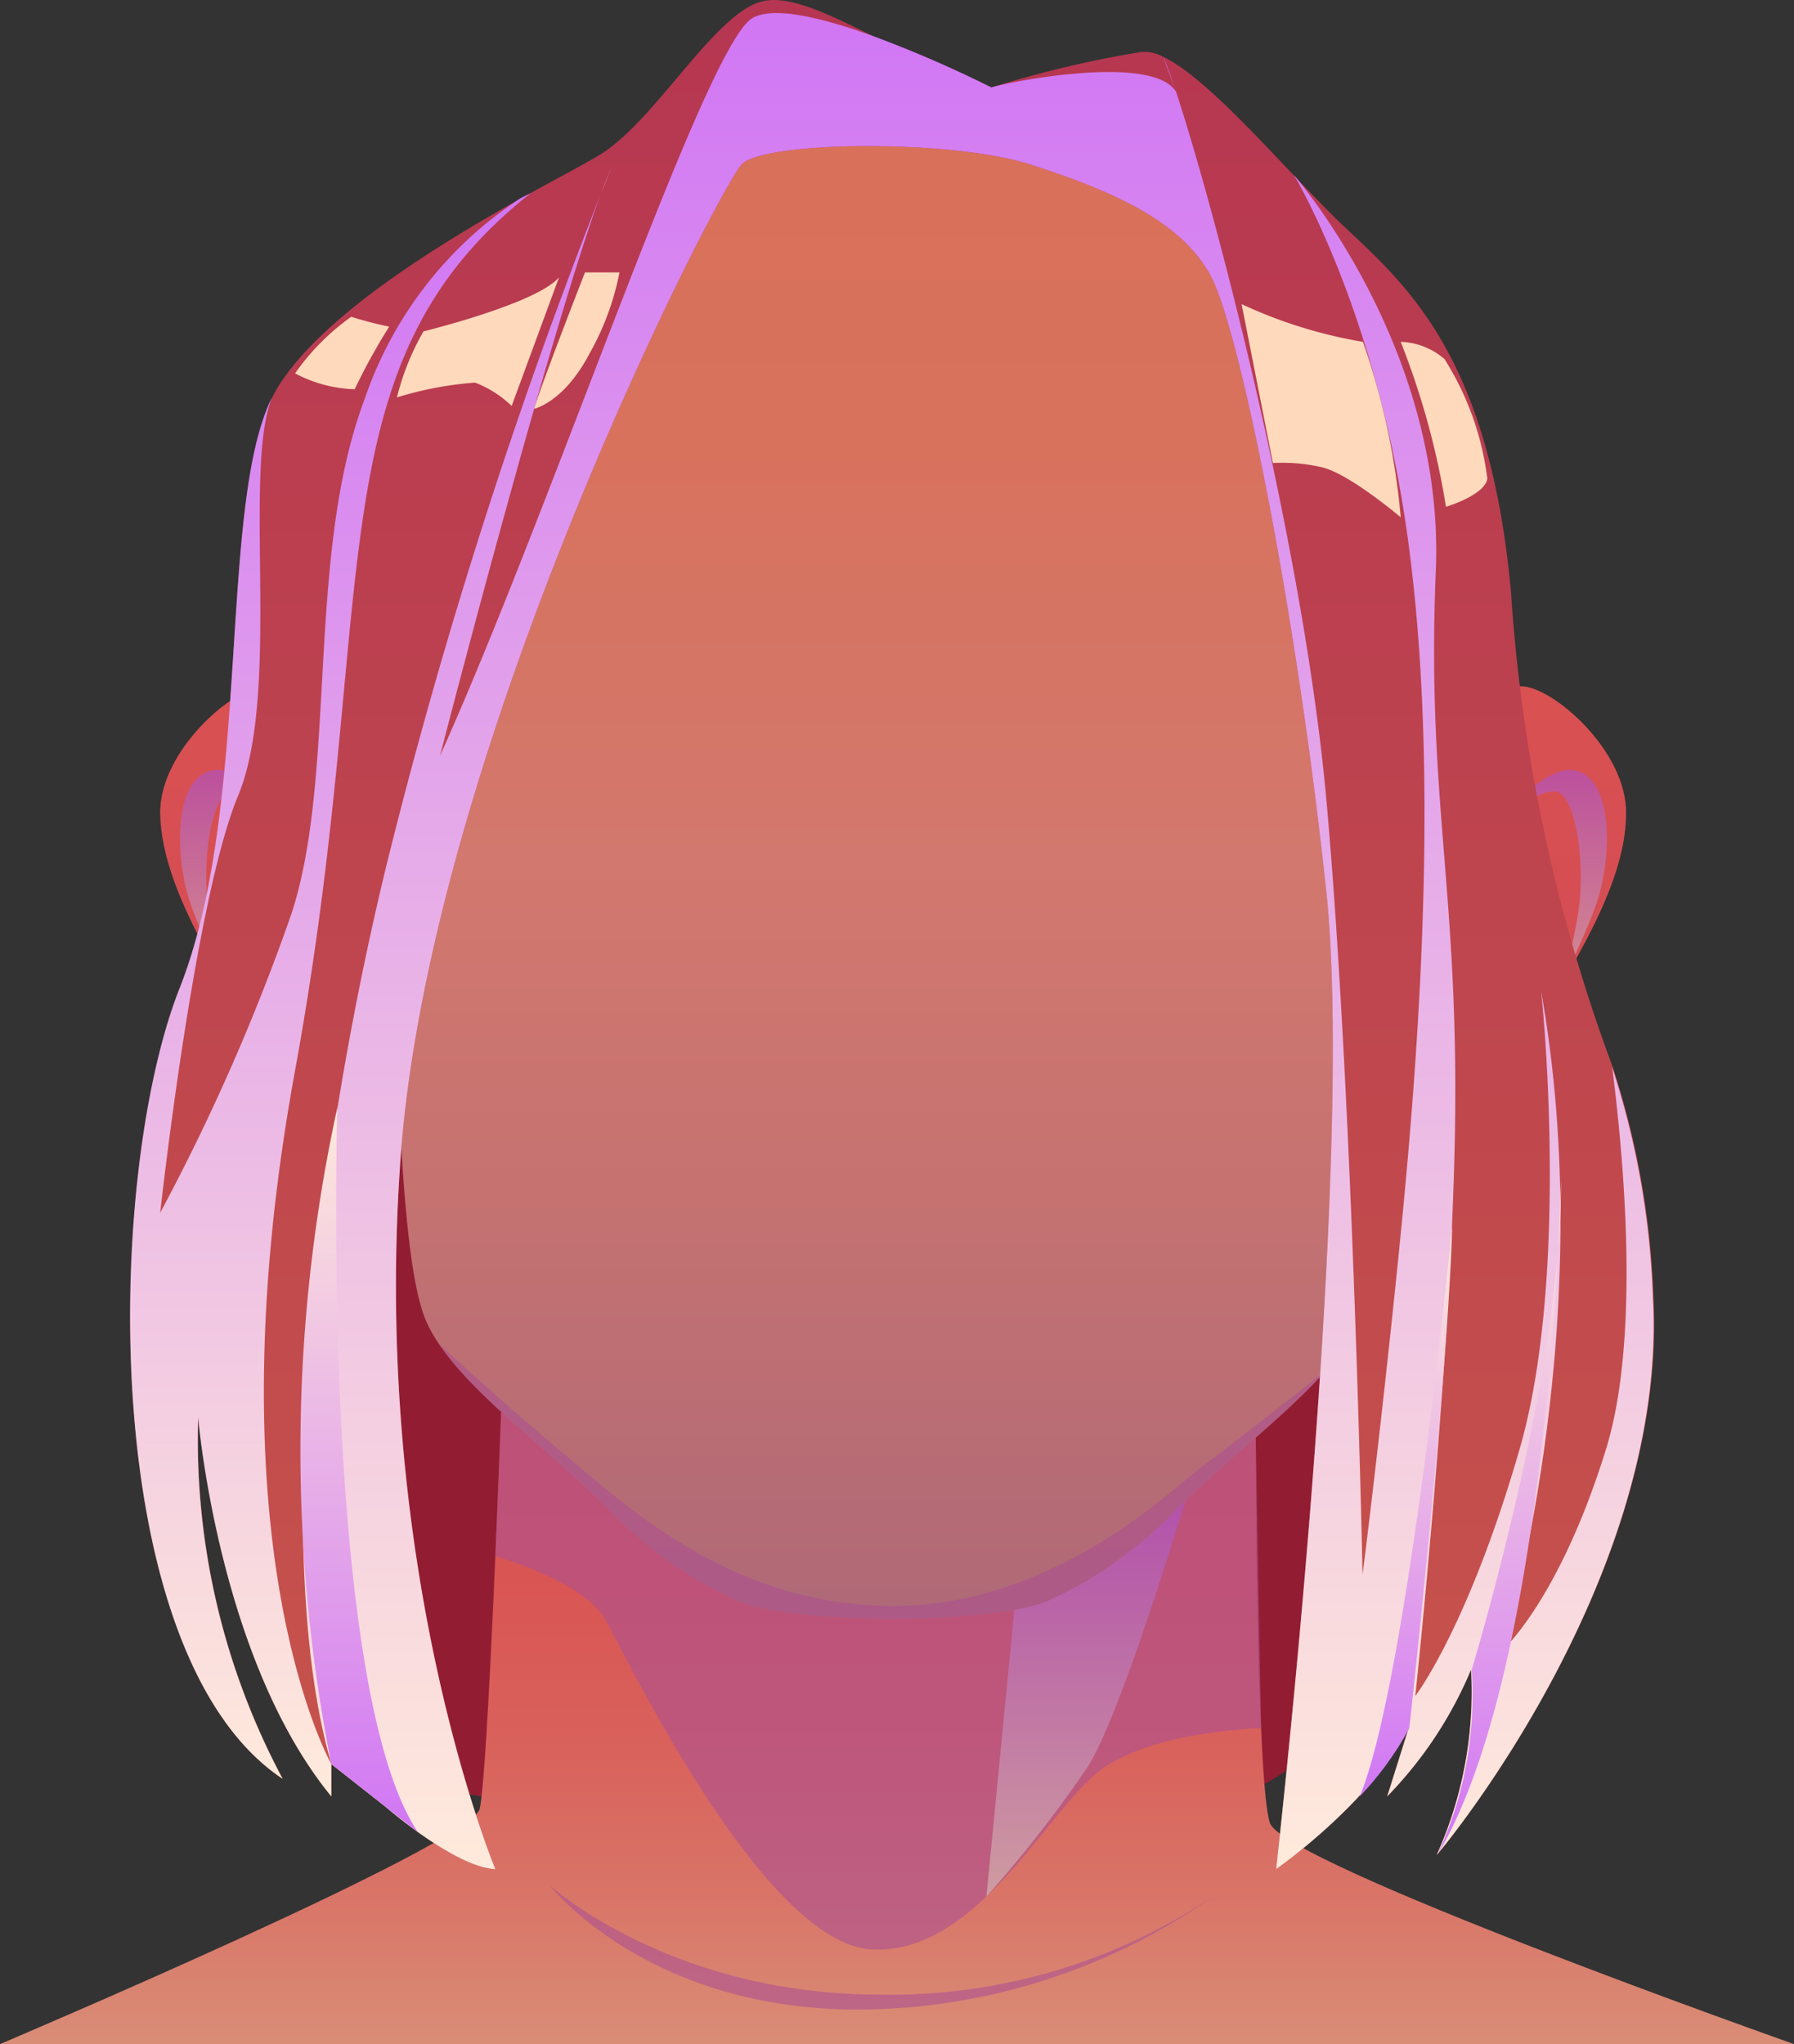 <svg viewBox="0 0 83.66 95.31" xmlns="http://www.w3.org/2000/svg" xmlns:xlink="http://www.w3.org/1999/xlink"><rect x="0" y="0" width="83.66" height="95.31" fill="#333333" stroke="none"/><linearGradient id="a" gradientUnits="userSpaceOnUse" x1="41.83" x2="41.83" y1="95.31" y2="65.85"><stop offset="0" stop-color="#d98d77"/><stop offset=".23" stop-color="#d97568"/><stop offset=".48" stop-color="#d9615b"/><stop offset=".74" stop-color="#d95554"/><stop offset="1" stop-color="#d95151"/></linearGradient><linearGradient id="b" gradientUnits="userSpaceOnUse" x1="50.66" x2="50.66" y1="88.43" y2="69.73"><stop offset="0" stop-color="#d9c4b5"/><stop offset=".99" stop-color="#ab51ce"/></linearGradient><linearGradient id="c" gradientUnits="userSpaceOnUse" x1="69.7" x2="69.7" y1="53.98" y2="31.99"><stop offset="0" stop-color="#cd4556"/><stop offset=".42" stop-color="#d54d53"/><stop offset="1" stop-color="#d95151"/></linearGradient><linearGradient id="d" x1="70.13" x2="70.13" xlink:href="#b" y1="47.28" y2="35.88"/><linearGradient id="e" x1="67.86" x2="67.86" xlink:href="#b" y1="46.99" y2="38.15"/><linearGradient id="f" gradientTransform="matrix(-1 0 0 1 -143.56 0)" x1="-157.18" x2="-157.18" xlink:href="#c" y1="53.98" y2="31.99"/><linearGradient id="g" gradientTransform="matrix(-1 0 0 1 -143.56 0)" x1="-156.74" x2="-156.74" xlink:href="#b" y1="47.28" y2="35.88"/><linearGradient id="h" gradientTransform="matrix(-1 0 0 1 -143.56 0)" x1="-159.01" x2="-159.01" xlink:href="#b" y1="46.99" y2="38.15"/><linearGradient id="i" gradientUnits="userSpaceOnUse" x1="41.21" x2="41.21" y1="75.5" y2="5.33"><stop offset="0" stop-color="#af6977"/><stop offset=".28" stop-color="#c57271"/><stop offset=".51" stop-color="#d3786e"/><stop offset=".57" stop-color="#d47669"/><stop offset=".78" stop-color="#d8725d"/><stop offset="1" stop-color="#d97059"/></linearGradient><linearGradient id="j" gradientUnits="userSpaceOnUse" x1="41.61" x2="41.61" y1="87.15"><stop offset="0" stop-color="#c7544b"/><stop offset="1" stop-color="#b63651"/></linearGradient><linearGradient id="k" gradientUnits="userSpaceOnUse" x1="15.42" x2="15.42" y1="83.76" y2="8.95"><stop offset="0" stop-color="#ffeadb"/><stop offset=".99" stop-color="#d177f4"/></linearGradient><linearGradient id="l" x1="28.02" x2="28.56" xlink:href="#k" y1="8.38" y2="8.38"/><linearGradient id="m" x1="45.64" x2="45.64" xlink:href="#k" y1="87.15" y2=".61"/><linearGradient id="n" gradientUnits="userSpaceOnUse" x1="69.91" x2="69.91" y1="86.49" y2="54.97"><stop offset=".01" stop-color="#d177f4"/><stop offset="1" stop-color="#ffeadb"/></linearGradient><linearGradient id="o" x1="16.76" x2="16.76" xlink:href="#n" y1="85.43" y2="51.65"/><linearGradient id="p" x1="65.55" x2="65.55" xlink:href="#n" y1="83.76" y2="57.16"/><path d="m20.69 83.48s24.82 4.15 32.67 2a21.55 21.55 0 0 0 11.58-7.45l.6-25.03-51.71-4.7s.48 29.88 6.86 35.18z" fill="#921d33"/><path d="m23.37 65.85s-.61 16.83-1 18.49-22.37 10.97-22.37 10.97h83.66s-23.8-8.4-24.44-10.31-.66-18-.66-18z" fill="url(#a)"/><path d="m23.1 72.56s4.12 1.16 5.12 2.94 7.41 15.18 12.47 15.4 8.31-6.9 10.9-8.56 7.22-1.76 7.22-1.76l-.25-13.58-35.19-1.15z" fill="#ab5192" opacity=".6"/><path d="m47.3 75.08-1.3 13.35a57.08 57.08 0 0 0 4.75-6.09c1.6-2.56 4.6-12.61 4.6-12.61z" fill="url(#b)" opacity=".6"/><path d="m25.64 87.91s5.6 5.09 15.36 5.09a26.93 26.93 0 0 0 15.6-4.6 28.86 28.86 0 0 1 -16.6 5.3c-9.86 0-14.36-5.79-14.36-5.79z" fill="#ab5192" opacity=".6"/><path d="m65.07 37.31s3.5-5.31 5.87-5.31c1.45 0 4.93 3 4.89 5.93 0 3.88-3.48 8.29-4.34 10.55s-3.07 5.19-4.49 5.52-3.39-2.51-3.39-2.51.67-10.67 1.46-14.18z" fill="url(#c)"/><path d="m65.32 43s5.75-7.1 7.84-7.1 2.09 4 1.25 6.34c-.58 1.6-1.72 3.9-1.72 3.9a19 19 0 0 0 1-4.32c.16-2.85-.47-4.93-1.19-4.92-1.32 0-2.37 1.82-2.53 2.46s1 3.45.72 5.41-1.49 2.71-1.88 2.5.19-2.45-.14-3.27-1.39-1.92-2-1.67-1.35.67-1.35.67z" fill="url(#d)" opacity=".6"/><path d="m65.32 43s1.42-.85 1.85-.58 1.53 1.26 1.57 1.88-.34 2.38 0 2.68 1.6-1.68 1.66-3.43a13.46 13.46 0 0 0 -.93-4c0-.24.23-1.37.23-1.37a38.4 38.4 0 0 0 -4.38 4.82z" fill="url(#e)" opacity=".6"/><path d="m18.24 37.31s-3.5-5.31-5.87-5.31c-1.45 0-4.94 3-4.9 5.93.06 3.88 3.49 8.29 4.34 10.55s3.08 5.2 4.55 5.49 3.39-2.51 3.39-2.51-.75-10.64-1.51-14.15z" fill="url(#f)"/><path d="m18 43s-5.74-7.1-7.83-7.1-2.09 4-1.25 6.34c.58 1.6 1.72 3.9 1.72 3.9a19 19 0 0 1 -1-4.32c-.16-2.85.47-4.93 1.19-4.92 1.32 0 2.36 1.82 2.53 2.46s-1.05 3.45-.73 5.41 1.5 2.71 1.89 2.5-.21-2.43.15-3.21 1.39-1.92 2-1.67 1.33.61 1.33.61z" fill="url(#g)" opacity=".6"/><path d="m18 43s-1.41-.85-1.84-.58-1.53 1.26-1.57 1.88.34 2.38 0 2.68-1.6-1.68-1.66-3.43a13.46 13.46 0 0 1 .93-4c0-.24-.23-1.37-.23-1.37a37.77 37.77 0 0 1 4.37 4.82z" fill="url(#h)" opacity=".6"/><path d="m66 39.59c-.39 4.18-1.19 8.07-1.38 12.44s-.52 7.97-1.2 9.55a8.51 8.51 0 0 1 -1.53 2.26c-1.94 2.19-5 4.49-7.12 6.64a19.18 19.18 0 0 1 -2.39 2.08 17.73 17.73 0 0 1 -3.59 2.11c-2 .82-7.16.82-7.16.82s-5.17 0-7.16-.82a19.3 19.3 0 0 1 -6-4.2c-2.47-2.55-6.32-5.29-8-7.81a6.32 6.32 0 0 1 -.61-1.09c-.68-1.62-1-5.18-1.23-9.55s-1-8.26-1.38-12.44-2-19.53-.78-22.86 17-11.4 25.2-11.4c5.73 0 14.65 4.4 19.89 8.18 2.22 1.6 3.78 3.09 4.14 4.08 1.19 3.34.72 17.83.3 22.01z" fill="url(#i)"/><path d="m61.89 63.84c-1.94 2.19-5 4.49-7.12 6.64a19.18 19.18 0 0 1 -2.39 2.08 17.73 17.73 0 0 1 -3.59 2.11c-2 .82-7.16.82-7.16.82s-5.17 0-7.16-.82a19.3 19.3 0 0 1 -6-4.2c-2.47-2.55-6.32-5.29-8-7.81 0 0 2.8 2.6 5.76 5.07s7.88 7.15 15.44 7.15 13.16-5.6 14.33-6.46 5.73-4.42 5.89-4.58z" fill="#ab5192" opacity=".6"/><path d="m67 86.49a18.56 18.56 0 0 0 1.6-8.64 18.9 18.9 0 0 1 -3.91 5.91l1-3.18c-1.82 3.54-6.18 6.57-6.18 6.57s3.71-32.63 2.34-45.57-4-26-5.35-28.64-4.74-4.08-8.45-5.27-12.43-1.1-13.47 0-14.51 27.08-15.9 46.33 4.42 33.15 4.42 33.15c-1.86-.07-5.1-2.89-5.1-2.89l-2.54-2v1.51c-5.28-6.44-6.21-17.68-6.21-17.68a33.51 33.51 0 0 0 3.94 16.86c-8.64-5.74-8.3-28-4.81-36.85 3.39-8.55 1.77-22.46 4.32-27.57.06-.14.14-.27.21-.4 2-3.31 7.3-6.58 11.18-8.77l.18-.11.48-.25c1.36-.75 2.5-1.35 3.17-1.75 2.62-1.57 5.31-6.52 7.56-7.17 1.21-.35 3.07.52 5.15 1.57a31 31 0 0 0 5.61 2.43 50.11 50.11 0 0 1 7-1.66 1.84 1.84 0 0 1 1 .23c1.62.76 3.94 3.26 6.06 5.49.86.9 1.69 1.77 2.42 2.46 2.95 2.77 6.77 6.11 7.75 17.1a77.76 77.76 0 0 0 4.74 22.06 38.64 38.64 0 0 1 1.9 10.79c.67 12.95-9.76 25.56-10.11 25.94z" fill="url(#j)"/><path d="m15.45 82.25v1.51c-5.28-6.44-6.21-17.68-6.21-17.68a33.51 33.51 0 0 0 3.94 16.86c-8.64-5.74-8.3-28-4.81-36.85 3.39-8.55 1.77-22.46 4.32-27.57-1.39 3.48.44 13.72-1.59 18.59s-3.63 19.44-3.63 19.44a97.17 97.17 0 0 0 6.14-14c2.11-6.55.65-16.67 3.39-23.93a18.17 18.17 0 0 1 7.14-9.29l.18-.11.44-.22c-10.3 8.1-6.93 18.67-11 40.91s1.69 32.34 1.69 32.34z" fill="url(#k)"/><path d="m28.56 7.71c-.06.14-.25.6-.54 1.34.2-.54.38-.99.54-1.34z" fill="url(#l)"/><path d="m67 86.49a18.56 18.56 0 0 0 1.6-8.64 18.9 18.9 0 0 1 -3.91 5.91l1-3.18c-1.82 3.54-6.18 6.57-6.18 6.57s3.71-32.63 2.34-45.57-4-26-5.35-28.64-4.74-4.08-8.45-5.27-12.43-1.1-13.47 0-14.51 27.08-15.9 46.33 4.42 33.15 4.42 33.15c-1.86-.07-5.1-2.89-5.1-2.89l-2.54-2c-2.38-8-1.63-24.53 2.54-41.83a248.49 248.49 0 0 1 10-31.34c-2.4 6.55-7.32 25.51-7.48 26.15 5.3-11.78 12.35-33.1 14.57-34.4 1-.57 3.28 0 5.54.81a55.84 55.84 0 0 1 5.61 2.43c.38-.18 7.61-1.67 8.63.25 0 0-.63-1.67-.63-1.67 1 2 6.38 20.9 7.62 34.71s1.68 36.06 1.68 36.06.78-6.11 1.63-14.4 2-21.67.61-32.92c-1.3-10.87-5.18-17.51-5.44-17.95.4.47 7 8.3 6.62 18.37-.44 10.4 1 14.61.9 25.37s-1.86 27.18-1.86 27.18 2.46-3.19 4.86-11.5c2.32-8 1.11-20.57 1-21.4 2.81 15.73-1.78 30.75-1.78 30.75s2.64-2.35 4.81-9.35c1.64-5.29.79-13.93.29-17.82a38.64 38.64 0 0 1 1.9 10.79c.7 12.95-9.73 25.56-10.08 25.94z" fill="url(#m)"/><path d="m68.63 77.85s4.27-14 4.16-22.88c0 0-.45 22.69-5.76 31.52a17.69 17.69 0 0 0 1.6-8.64z" fill="url(#n)"/><path d="m15.45 82.25a75 75 0 0 1 .28-30.6s-.82 27 3.76 33.78z" fill="url(#o)"/><path d="m65.72 80.58s1.83-16.6 2-23.42c0 0-2.07 21.21-4.31 26.6a14.66 14.66 0 0 0 2.31-3.18z" fill="url(#p)"/><g fill="#ffd9bb"><path d="m19.75 15.45s5.28-1.29 6.32-2.52l-2.21 6a5 5 0 0 0 -1.71-1.09 16.45 16.45 0 0 0 -3.64.69 11.83 11.83 0 0 1 1.24-3.08z"/><path d="m18.15 15.23a17.53 17.53 0 0 1 -1.77-.46 10.93 10.93 0 0 0 -2.62 2.64 6.35 6.35 0 0 0 2.78.74 28.76 28.76 0 0 1 1.61-2.92z"/><path d="m24.91 19.06s1.39-.29 2.59-2.59a12.64 12.64 0 0 0 1.39-3.77h-1.61s-2.07 5.3-2.37 6.36z"/><path d="m57.9 14.18a22 22 0 0 0 5.66 1.76 33.87 33.87 0 0 1 1.76 8.18s-2.44-2.07-3.71-2.34a8.11 8.11 0 0 0 -2.25-.19z"/><path d="m65.32 15.94a36.7 36.7 0 0 1 2.11 7.69s1.8-.53 1.93-1.31a13.57 13.57 0 0 0 -2-5.58 3.29 3.29 0 0 0 -2.04-.8z"/></g></svg>